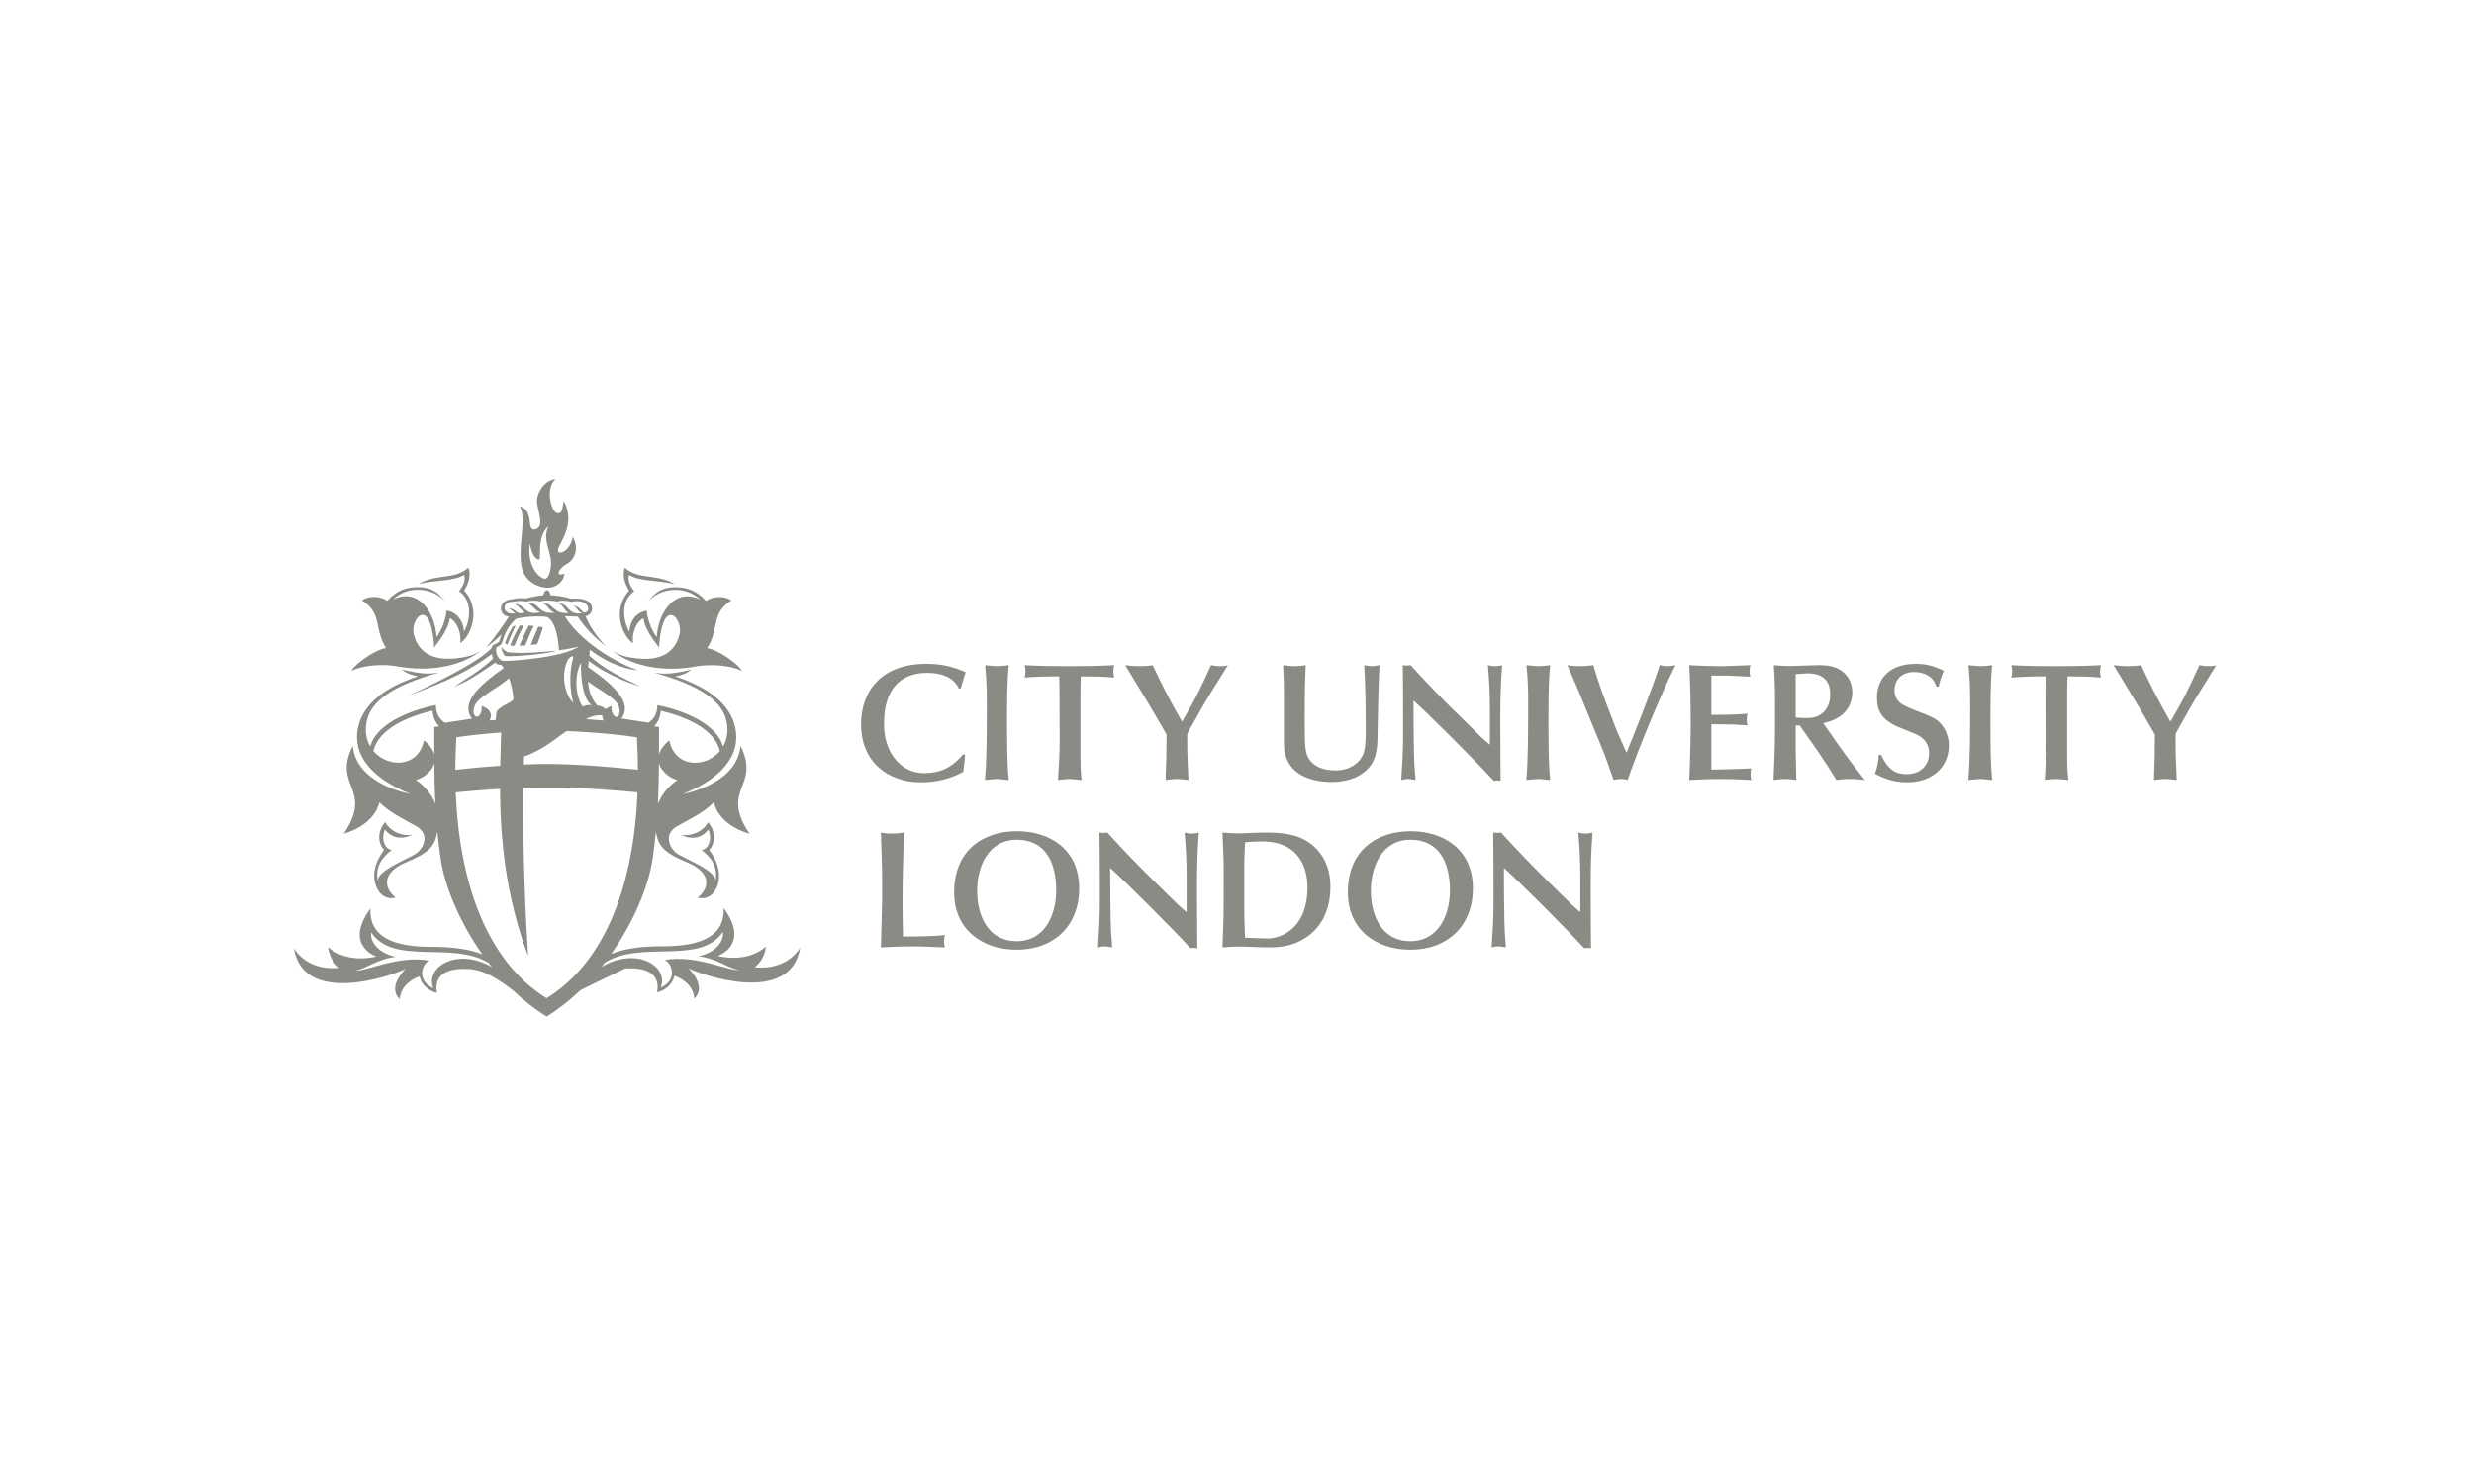 <?xml version="1.0" encoding="UTF-8" standalone="no"?>
<svg width="250px" height="150px" viewBox="0 0 250 150" version="1.1" xmlns="http://www.w3.org/2000/svg" xmlns:xlink="http://www.w3.org/1999/xlink" xmlns:sketch="http://www.bohemiancoding.com/sketch/ns">
    <!-- Generator: Sketch 3.2.2 (9983) - http://www.bohemiancoding.com/sketch -->
    <title>cityuni</title>
    <desc>Created with Sketch.</desc>
    <defs></defs>
    <g id="Page-1" stroke="none" stroke-width="1" fill="none" fill-rule="evenodd" sketch:type="MSPage">
        <g id="Group" sketch:type="MSLayerGroup" transform="translate(29, 48)" fill="#888C85">
            <path d="M47.258,49.771 C47.549,49.567 48.303,48.82 48.39,47.691 C46.388,49.43 43.53,48.624 43.53,48.624 C43.53,48.624 46.866,47.517 44.123,43.776 C44.298,47.212 40.656,47.649 37.898,47.647 C35.908,47.645 34.067,47.87 32.761,48.43 C35.077,45.14 36.548,41.525 36.948,38.805 C37.088,37.849 37.196,36.941 37.281,36.059 C37.286,36.088 37.291,36.118 37.295,36.146 C37.556,37.566 38.094,38.19 40.488,39.191 C42.883,40.191 42.743,41.763 41.496,42.726 C43.353,43.253 44.658,40.447 42.661,37.919 C42.857,37.755 43.717,36.561 42.564,35.103 C41.968,36.186 40.648,36.561 39.791,36.378 C41.562,37.218 42.433,36.045 42.577,35.856 C43.056,36.987 42.455,37.907 41.88,37.915 C42.868,38.668 43.543,39.557 43.314,40.975 C43.137,39.942 40.785,39.07 39.559,38.365 C38.601,37.814 38.036,36.299 39.394,35.531 C40.751,34.764 42.09,34.159 43.13,33.101 C43.303,33.826 44.028,35.48 46.744,36.276 C43.68,31.741 47.918,31.536 45.829,27.39 C45.48,31.332 39.995,32.261 39.995,32.261 C44.566,30.434 46.018,27.745 45.176,25.085 C44.616,23.32 42.918,21.57 39.24,20.374 C39.966,20.228 40.473,20.033 40.851,19.691 C38.675,20.199 38.057,20.128 37.121,19.997 C41.622,21.242 43.947,22.783 44.406,24.869 C44.633,25.894 44.463,26.768 44.069,27.454 C43.255,24.723 38.985,23.575 37.426,23.272 C37.422,24.156 37.057,24.712 36.539,25.045 L33.786,24.626 C34.071,24.291 34.233,23.774 34.096,23.208 C33.878,22.307 32.974,21.198 30.436,19.437 C30.453,19.219 30.474,19.008 30.495,18.806 C31.621,19.705 33.798,20.856 35.742,21.378 C34.199,20.717 31.762,19.479 30.552,18.251 C30.556,18.206 30.562,18.159 30.565,18.114 C30.578,17.965 30.587,17.813 30.597,17.664 C32.822,19.342 34.738,19.725 35.437,19.725 C34.353,19.43 30.101,17.474 28.059,14.281 C28.504,14.294 28.947,14.311 29.383,14.328 C29.611,14.689 30.574,16.113 32.321,17.391 C30.764,15.898 30.176,14.303 30.176,14.303 L30.159,14.302 C30.72,14.171 30.834,13.719 30.831,13.505 C30.825,13.163 30.664,12.405 28.762,12.509 C28.735,12.51 28.7,12.51 28.669,12.51 C28.355,12.408 27.597,12.199 26.63,12.166 C26.543,11.623 26.107,11.361 25.889,12.166 C25.143,12.233 24.404,12.409 24.11,12.485 C23.683,12.447 23.156,12.448 22.799,12.564 C21.967,12.617 21.64,13.046 21.627,13.472 C21.616,13.88 21.898,14.281 22.422,14.328 C22.142,14.764 21.063,16.412 20.142,17.406 C20.782,17.016 21.608,16.202 21.608,16.202 L21.688,16.08 C21.592,16.4 21.51,16.686 21.434,16.87 C21.288,17.017 21.015,17.108 20.981,17.125 C20.946,17.142 20.713,17.244 20.698,17.413 C20.696,17.437 20.696,17.458 20.696,17.481 C19.353,18.998 14.304,21.371 12.219,22.358 C14.507,21.396 17.477,20.502 20.704,18.109 C20.728,18.288 20.769,18.438 20.82,18.568 C19.659,19.732 17.936,20.68 16.877,21.436 C18.508,20.781 20.031,19.663 21.055,18.973 C21.123,19.052 21.193,19.109 21.259,19.145 C21.34,19.177 21.55,19.193 21.638,19.204 C21.727,19.282 21.817,19.394 21.906,19.522 C19.471,21.226 18.591,22.315 18.38,23.198 C18.24,23.776 18.41,24.302 18.707,24.636 L15.961,25.054 C15.43,24.721 15.053,24.162 15.049,23.263 C13.489,23.566 9.219,24.713 8.405,27.444 C8.011,26.759 7.842,25.884 8.068,24.857 C8.528,22.774 10.854,21.232 15.353,19.987 C14.418,20.117 13.8,20.189 11.623,19.681 C12.001,20.022 12.51,20.218 13.234,20.364 C9.556,21.56 7.859,23.31 7.299,25.076 C6.457,27.735 7.908,30.424 12.48,32.251 C12.48,32.251 6.994,31.323 6.646,27.38 C4.556,31.526 8.794,31.73 5.732,36.267 C8.446,35.469 9.171,33.816 9.346,33.091 C10.384,34.15 11.723,34.755 13.081,35.521 C14.44,36.289 13.874,37.803 12.916,38.354 C11.69,39.059 9.2,40.021 9.171,41.008 C8.91,39.586 9.606,38.658 10.594,37.905 C10.021,37.898 9.418,36.977 9.897,35.847 C10.042,36.034 10.913,37.209 12.683,36.368 C11.827,36.55 10.507,36.176 9.912,35.092 C8.758,36.55 9.617,37.745 9.813,37.907 C9.478,38.357 8.174,40.164 9.188,41.966 C9.415,42.368 10.071,43.008 10.972,42.717 C9.753,41.761 9.593,40.182 11.987,39.18 C14.381,38.18 14.919,37.557 15.179,36.136 C15.184,36.109 15.188,36.08 15.193,36.051 C15.279,36.938 15.387,37.847 15.528,38.805 C15.928,41.534 17.409,45.166 19.74,48.464 C18.436,47.922 16.62,47.704 14.657,47.705 C11.9,47.707 8.257,47.27 8.431,43.834 C5.688,47.575 9.027,48.684 9.027,48.684 C9.027,48.684 6.167,49.488 4.166,47.749 C4.253,48.879 5.007,49.625 5.296,49.829 C5.035,49.858 2.207,50.227 0.697,47.85 C1.654,53.736 10.594,50.633 11.987,49.93 C11.421,50.467 10.275,51.961 11.407,53.004 C11.435,51.532 13.003,50.779 13.408,50.698 C13.598,51.619 14.412,52.192 15.15,52.365 C14.975,51.38 15.103,49.766 18.387,49.946 C19.963,50.03 21.516,51.081 22.82,52.097 C22.858,52.127 22.893,52.154 22.931,52.183 C23.948,53.152 25.052,54.025 26.238,54.75 C27.415,54.031 28.509,53.165 29.519,52.208 C29.592,52.151 29.661,52.097 29.735,52.04 L34.168,49.887 C37.453,49.709 37.579,51.322 37.404,52.307 C38.145,52.133 38.957,51.56 39.146,50.641 C39.552,50.72 41.119,51.474 41.148,52.945 C42.28,51.902 41.135,50.409 40.569,49.872 C41.962,50.576 50.901,53.678 51.859,47.792 C50.349,50.169 47.519,49.799 47.258,49.771 M37.483,33.273 C37.552,31.919 37.577,30.573 37.586,29.157 C37.86,30.127 38.964,30.782 39.458,30.826 C38.394,31.59 37.797,32.437 37.483,33.273 M37.774,23.838 C40.474,24.497 43.196,25.717 43.75,27.911 C42.297,29.646 39.212,29.643 38.631,26.84 C38.031,27.336 37.716,27.814 37.591,28.257 C37.593,27.372 37.593,26.456 37.595,25.486 C37.426,25.461 37.258,25.435 37.089,25.411 C37.453,25.067 37.706,24.56 37.774,23.838 M13.017,30.815 C13.51,30.773 14.615,30.117 14.888,29.146 C14.898,30.562 14.924,31.908 14.991,33.262 C14.678,32.427 14.08,31.579 13.017,30.815 M14.881,25.486 C14.882,26.453 14.882,27.367 14.885,28.248 C14.758,27.804 14.443,27.325 13.844,26.829 C13.262,29.633 10.178,29.635 8.725,27.9 C9.278,25.706 12.001,24.487 14.7,23.828 C14.769,24.556 15.026,25.066 15.394,25.41 C15.223,25.435 15.051,25.459 14.881,25.486 M35.358,26.524 C35.425,27.623 35.459,28.719 35.464,29.806 C33.187,29.572 29.751,29.235 26.238,29.22 C25.46,29.224 24.688,29.244 23.931,29.273 C23.94,29 23.948,28.729 23.957,28.459 C25.881,27.823 27.361,26.467 28.269,25.898 C30.853,25.988 33.718,26.268 35.358,26.524 M28.936,23.016 C28.201,22.433 27.608,20.357 28.328,18.826 C28.479,18.413 28.98,18.153 28.922,18.493 C28.516,19.798 28.559,21.857 28.936,23.016 M30.197,24.693 C30.898,24.319 31.492,24.268 31.867,24.307 C31.857,24.47 31.895,24.642 32.002,24.825 C31.378,24.772 30.776,24.729 30.197,24.693 M33.272,22.964 C33.684,23.432 33.79,24.339 33.29,24.476 C33.058,24.433 32.724,24.07 32.811,23.374 C32.58,23.439 32.369,23.548 32.203,23.689 C32.011,23.495 31.729,23.333 31.375,23.318 C30.731,22.629 30.487,21.761 30.42,20.884 C31.303,21.58 32.636,22.241 33.272,22.964 M30.794,23.263 C30.242,23.233 30.176,23.342 29.872,23.415 C29.11,22.263 29.025,20.218 29.719,18.972 C29.662,20.508 29.894,22.697 30.794,23.263 M22.799,12.835 C23.234,12.738 23.778,12.706 24.181,12.814 C24.431,12.727 25.139,12.651 25.552,12.792 C26.184,12.64 26.975,12.701 27.289,12.817 C27.675,12.643 28.41,12.727 28.729,12.835 C29.861,12.564 30.446,13.115 30.446,13.471 C30.446,13.724 30.368,13.792 30.237,13.864 C29.774,14.118 29.905,13.411 28.922,13.188 C29.35,13.402 29.382,13.88 29.861,13.978 C28.261,14.227 28.577,12.977 27.423,12.977 C27.917,13.122 27.993,13.724 28.472,13.956 C26.835,14.118 26.978,12.912 25.773,12.941 C26.368,13.115 26.415,13.72 27.054,13.924 C25.312,14.162 25.6,12.855 24.307,12.948 C24.916,13.216 25.03,13.738 25.607,13.88 C23.988,14.311 24.035,12.966 22.972,13.075 C23.451,13.194 23.658,13.741 24.05,13.901 C23.136,14.238 23.168,13.477 22.384,13.488 C22.69,13.608 22.805,13.85 23.088,13.992 C21.568,14.216 21.764,12.727 22.799,12.835 M21.782,18.798 C21.324,18.66 20.998,17.899 21.187,17.421 C21.29,17.32 21.453,17.303 21.608,17.16 C21.885,16.903 21.847,15.688 23.175,14.535 C24.148,14.318 25.541,14.245 26.303,14.369 C26.387,14.422 27.291,14.773 27.485,17.725 C28.516,17.595 29.053,17.464 29.444,17.347 C28.081,18.479 22.082,18.888 21.782,18.798 M19.204,22.953 C19.938,22.118 21.607,21.364 22.429,20.543 C22.671,21.182 22.852,21.949 22.886,22.697 C22.581,23.089 21.536,23.351 21.187,23.929 C21.142,24.141 21.11,24.433 21.104,24.774 C20.894,24.79 20.681,24.806 20.464,24.825 C20.876,24.141 20.354,23.555 19.664,23.364 C19.751,24.06 19.417,24.422 19.185,24.466 C18.684,24.329 18.79,23.422 19.204,22.953 M17.117,26.524 C18.222,26.353 19.883,26.168 21.64,26.039 C21.614,27.045 21.574,28.171 21.55,29.403 C19.811,29.523 18.242,29.679 17.01,29.806 C17.015,28.719 17.05,27.623 17.117,26.524 M14.787,51.89 C13.09,51.126 13.605,49.444 14.381,49.096 C11.261,48.532 8.126,50.161 6.864,50.119 C8.148,49.858 9.106,48.944 11,48.712 C9.2,48.371 8.365,47.139 8.504,46.255 C10.793,49.633 16.719,47.077 20.369,49.327 C20.481,49.475 20.602,49.615 20.718,49.761 C17.246,47.716 13.926,49.712 14.787,51.89 M26.238,52.899 C20.112,49.111 17.405,41.065 17.051,32.091 C17.817,32.016 19.544,31.857 21.531,31.742 C21.558,36.521 22.031,42.44 24.366,48.619 C24.134,45.166 23.805,38.209 23.883,31.636 C24.668,31.613 25.45,31.603 26.195,31.613 C26.21,31.603 26.222,31.59 26.238,31.579 C26.254,31.59 26.265,31.603 26.282,31.613 C29.752,31.564 34.078,31.958 35.423,32.091 C35.07,41.065 32.362,49.111 26.238,52.899 M38.174,49.038 C38.95,49.387 39.465,51.069 37.767,51.832 C38.633,49.643 35.27,47.633 31.775,49.738 C31.89,49.595 32.009,49.455 32.12,49.309 C35.763,46.983 41.748,49.596 44.052,46.197 C44.189,47.081 43.355,48.314 41.555,48.654 C43.449,48.886 44.406,49.799 45.691,50.06 C44.428,50.104 41.294,48.474 38.174,49.038 M11.116,19.349 C14.185,19.914 17.434,19.459 19.574,17.785 C18.837,18.218 18.249,18.413 17.152,18.537 C13.947,18.898 13.109,17.247 12.814,16.145 C12.597,15.334 13.062,14.207 13.655,14.158 C14.623,14.081 14.853,16.783 14.875,17.457 C15.07,17.108 16.274,15.836 16.456,14.478 C17.262,14.903 17.617,16.044 17.509,17 C18.401,16.5 19.795,13.782 17.901,11.694 C18.314,11.027 18.637,10.172 18.336,9.368 C16.975,10.628 15.063,9.954 13.293,11.027 C15.122,10.593 16.79,10.781 17.901,10.107 C18.053,10.536 17.879,11.172 17.386,11.752 C19.097,12.956 18.205,15.405 17.879,15.839 C17.814,14.579 17,13.81 16.108,13.724 C16.129,14.136 15.789,15.522 15.114,16.391 C14.962,13.782 13.206,11.375 10.71,12.593 C12.276,11.114 14.744,11.411 15.941,12.759 C15.042,11.516 14.028,11.23 12.594,11.383 C11.391,11.51 10.565,12.238 10.136,12.736 C9.2,12.1 7.952,12.332 7.582,12.694 C9.672,13.999 8.736,15.457 10.011,17.503 C8.953,17.653 6.894,19.052 6.501,19.813 C7.735,19.196 9.779,19.103 11.116,19.349 M35.322,18.547 C34.226,18.423 33.638,18.228 32.9,17.795 C35.041,19.47 38.289,19.924 41.359,19.359 C42.697,19.113 44.74,19.206 45.973,19.822 C45.582,19.062 43.521,17.663 42.465,17.514 C43.738,15.466 42.803,14.008 44.893,12.705 C44.522,12.342 43.274,12.111 42.338,12.745 C41.911,12.247 41.083,11.52 39.882,11.393 C38.447,11.239 37.433,11.526 36.533,12.769 C37.731,11.422 40.198,11.124 41.765,12.603 C39.269,11.386 37.514,13.792 37.361,16.401 C36.686,15.532 36.345,14.147 36.367,13.733 C35.474,13.82 34.662,14.589 34.596,15.851 C34.27,15.415 33.377,12.966 35.09,11.762 C34.596,11.181 34.422,10.545 34.574,10.117 C35.684,10.791 37.353,10.603 39.181,11.037 C37.412,9.965 35.499,10.638 34.139,9.377 C33.84,10.183 34.161,11.037 34.574,11.704 C32.68,13.792 34.074,16.51 34.966,17.009 C34.857,16.053 35.212,14.913 36.018,14.488 C36.202,15.845 37.404,17.119 37.6,17.467 C37.622,16.793 37.852,14.091 38.819,14.168 C39.414,14.216 39.877,15.343 39.661,16.155 C39.367,17.256 38.527,18.907 35.322,18.547 M24.075,17.24 C24.268,16.739 24.757,15.573 24.939,15.282 C24.939,15.282 24.687,15.227 24.437,15.232 C24.154,15.717 23.618,16.928 23.487,17.253 C23.676,17.261 23.858,17.24 24.075,17.24 M23.11,15.268 L22.842,15.304 C22.337,16.072 22.171,16.591 22.03,17.014 C22.105,17.065 22.174,17.105 22.281,17.152 C22.532,16.391 22.936,15.574 23.11,15.268 M22.988,17.261 C23.236,16.603 23.574,15.839 23.937,15.217 C23.937,15.217 23.632,15.217 23.516,15.232 C23.152,15.81 22.64,16.979 22.557,17.245 C22.557,17.245 22.66,17.3 22.988,17.261 M25.285,17.108 C25.411,16.837 25.659,16.038 25.866,15.413 L25.4,15.331 C25.127,15.983 24.684,17.023 24.632,17.191 C24.795,17.184 25.172,17.13 25.285,17.108 M27.196,17.768 C26.322,17.852 24.018,18.109 22.32,17.934 C22.058,17.79 21.855,17.66 21.667,17.37 C21.695,17.79 21.841,18.059 22.015,18.304 C22.812,18.421 26.614,18.073 27.196,17.768 M23.756,9.476 C24.019,10.54 25.002,11.299 26.238,11.404 C26.84,11.455 27.893,11.085 28.037,9.984 C26.992,10.36 27.515,9.403 28.239,9.027 C28.966,8.65 29.611,7.562 28.871,6.258 C28.697,7.692 27.233,8.315 27.398,7.49 C27.515,6.91 29.226,4.939 27.978,2.649 C27.804,3.344 27.849,3.996 27.281,3.865 C26.729,3.738 26.048,1.416 27.137,0.416 C25.955,0.538 25.127,1.952 25.28,2.909 C25.432,3.865 25.912,5.061 25.28,5.432 C24.926,5.639 24.676,5.481 24.605,5.192 C24.47,4.643 24.637,3.554 23.539,3.169 C24.278,4.649 23.222,7.316 23.756,9.476 M24.554,6.91 C24.67,8.041 25.221,8.65 25.482,8.535 C25.744,8.417 25.193,6.272 26.441,5.17 C25.86,6.359 26.436,7.3 26.643,8.417 C26.782,9.163 26.557,10.274 26.179,10.476 C25.802,10.679 24.148,9.491 24.554,6.91" id="Fill-258" sketch:type="MSShapeGroup"></path>
            <path d="M28.821,25.09 C27.667,24.915 26.804,27.091 23.219,28.17 C22.769,27.888 22.278,26.445 22.101,25.937 C21.926,25.43 21.756,25.313 21.514,25.307 C21.419,24.771 21.507,24.234 21.602,24.024 C21.602,24.024 21.869,23.741 22.595,23.481 C22.551,24.031 22.711,25.046 22.842,25.416 C23.517,24.133 23.669,22.394 22.755,19.936 C23.451,20.589 23.865,22.284 23.93,23.111 C24.155,22.792 24.249,21.777 24.163,21.104 C24.699,23.234 24.293,26.191 23.77,26.655 C23.43,26.48 23.161,26.09 22.944,25.758 C23.104,26.336 23.437,26.805 23.626,27.025 C27.02,25.872 29.488,23.119 31.433,23.843 C30.359,23.901 29.561,24.394 28.821,25.09" id="Fill-259" sketch:type="MSShapeGroup"></path>
            <path d="M29.328,16.532 C29.328,16.73 29.163,16.892 28.958,16.892 C28.755,16.892 28.588,16.73 28.588,16.532 C28.588,16.335 28.755,16.174 28.958,16.174 C29.163,16.174 29.328,16.335 29.328,16.532" id="Fill-260" sketch:type="MSShapeGroup"></path>
            <path d="M68.071,21.602 L67.902,21.602 C67.698,21.197 67.106,20.012 64.668,20.012 C61.839,20.012 60.332,21.872 60.332,25.07 C60.332,25.662 60.332,27.235 61.365,28.607 C61.975,29.401 62.89,30.145 64.431,30.145 C66.513,30.145 67.579,29.114 68.342,28.216 L68.528,28.336 L68.342,30.01 C67.055,30.721 65.599,31.076 64.058,31.076 C60.756,31.076 58.012,29.029 58.012,25.222 C58.012,21.822 60.095,19.098 64.617,19.098 C66.005,19.098 67.225,19.335 68.579,19.945 L68.071,21.602" id="Fill-261" sketch:type="MSShapeGroup"></path>
            <path d="M70.545,19.235 C70.867,19.268 71.494,19.335 71.747,19.335 C72.12,19.335 72.543,19.285 72.949,19.235 C72.763,20.485 72.763,23.412 72.763,25.122 C72.763,27.642 72.796,29.469 72.933,30.84 C72.543,30.822 72.137,30.737 71.747,30.737 C71.375,30.737 70.9,30.822 70.528,30.84 C70.714,28.826 70.714,26.034 70.714,23.142 C70.714,22.076 70.714,20.875 70.545,19.235" id="Fill-262" sketch:type="MSShapeGroup"></path>
            <path d="M80.182,28.522 C80.182,29.808 80.249,30.366 80.301,30.84 C79.808,30.788 79.267,30.737 79.064,30.737 C78.775,30.737 78.522,30.771 77.912,30.84 C77.98,29.554 78.082,28.251 78.082,26.965 L78.065,22.245 C78.065,21.619 78.047,21.028 78.03,20.368 L77.183,20.368 C77.031,20.368 75.406,20.401 74.543,20.485 C74.593,20.283 74.626,20.063 74.626,19.859 C74.626,19.657 74.593,19.437 74.543,19.235 C75.881,19.318 77.759,19.335 79.064,19.335 C80.469,19.335 81.959,19.318 83.586,19.235 C83.535,19.522 83.5,19.741 83.5,19.876 C83.5,20.063 83.535,20.216 83.586,20.485 C82.586,20.384 81.383,20.368 80.216,20.368 C80.198,20.977 80.182,21.619 80.182,22.262 L80.182,28.522" id="Fill-263" sketch:type="MSShapeGroup"></path>
            <path d="M90.97,26.931 C90.97,28.352 91.021,29.267 91.089,30.84 C90.7,30.804 90.31,30.737 89.92,30.737 C89.582,30.737 89.107,30.804 88.786,30.84 C88.835,29.52 88.887,27.304 88.887,26.255 L87.888,24.529 C87.024,23.04 85.586,20.705 84.705,19.235 C85.332,19.302 85.72,19.336 86.092,19.336 C86.5,19.336 86.99,19.318 87.482,19.235 C88.362,21.095 89.006,22.431 90.446,24.952 C91.884,22.483 92.155,21.908 93.375,19.235 C93.645,19.285 93.985,19.336 94.357,19.336 C94.696,19.336 94.882,19.302 95.069,19.235 C94.816,19.69 93.578,21.652 93.325,22.058 C92.563,23.278 91.902,24.547 91.191,25.764 C91.072,25.968 90.97,26.152 90.97,26.305 L90.97,26.931" id="Fill-264" sketch:type="MSShapeGroup"></path>
            <path d="M102.893,20.519 C102.843,21.805 102.843,23.43 102.843,24.884 C102.843,27.575 102.877,28.184 103.368,28.843 C103.859,29.502 104.774,29.875 105.959,29.875 C107.331,29.875 108.414,29.165 108.788,28.133 C108.922,27.76 109.008,27.236 109.008,25.849 C109.008,23.65 108.99,21.432 108.855,19.233 C109.092,19.268 109.346,19.336 109.617,19.336 C109.889,19.336 110.159,19.268 110.413,19.233 L110.362,20.045 C110.278,21.502 110.227,24.985 110.192,26.695 C110.159,28.691 109.584,29.604 108.465,30.315 C107.669,30.823 106.536,31.042 105.621,31.042 C103.589,31.042 101.149,30.4 100.777,27.777 C100.743,27.541 100.743,27.034 100.743,26.881 L100.743,22.279 C100.743,21.417 100.71,20.097 100.658,19.233 C101.047,19.285 101.472,19.336 101.843,19.336 C102.216,19.336 102.607,19.285 102.944,19.233 L102.893,20.519" id="Fill-265" sketch:type="MSShapeGroup"></path>
            <path d="M112.785,23.988 C112.785,22.397 112.767,20.808 112.751,19.235 C112.886,19.251 113.022,19.268 113.157,19.268 C113.294,19.268 113.411,19.251 113.546,19.235 C115.156,21.01 116.662,22.583 118.712,24.579 L120.711,26.543 C121.031,26.847 121.185,26.965 121.556,27.269 L121.556,23.515 C121.556,22.076 121.473,20.622 121.354,19.235 C121.556,19.285 121.777,19.335 122.082,19.335 C122.387,19.335 122.59,19.285 122.794,19.235 C122.641,21.281 122.606,22.482 122.606,24.952 C122.606,25.934 122.624,28.369 122.624,29.249 C122.624,29.621 122.641,30.501 122.641,30.924 C122.522,30.907 122.403,30.89 122.302,30.89 C122.183,30.89 122.065,30.907 121.946,30.924 C119.796,28.589 115.629,24.444 113.835,22.804 C113.835,25.104 113.852,26.34 113.886,28.133 C113.901,29.114 113.92,29.283 114.038,30.84 C113.852,30.822 113.513,30.737 113.275,30.737 C113.022,30.737 112.801,30.788 112.599,30.84 L112.734,28.489 C112.767,28.03 112.785,26.762 112.785,26.289 L112.785,23.988" id="Fill-266" sketch:type="MSShapeGroup"></path>
            <path d="M125.251,19.235 C125.572,19.268 126.199,19.335 126.453,19.335 C126.825,19.335 127.248,19.285 127.655,19.235 C127.468,20.485 127.468,23.412 127.468,25.122 C127.468,27.642 127.502,29.469 127.637,30.84 C127.248,30.822 126.842,30.737 126.453,30.737 C126.08,30.737 125.606,30.822 125.232,30.84 C125.42,28.826 125.42,26.034 125.42,23.142 C125.42,22.076 125.42,20.875 125.251,19.235" id="Fill-267" sketch:type="MSShapeGroup"></path>
            <path d="M136.004,26.491 C136.157,26.102 138.053,21.382 138.714,19.233 C139.086,19.302 139.308,19.336 139.494,19.336 C139.696,19.336 139.934,19.302 140.305,19.233 C139.56,20.706 138.544,23.057 137.885,24.615 C137.021,26.661 136.208,28.741 135.462,30.84 C135.259,30.789 135.141,30.738 134.835,30.738 C134.43,30.738 134.294,30.789 134.056,30.84 C133.294,28.674 133.211,28.369 132.041,25.578 C131.788,24.969 130.704,22.296 130.483,21.771 C130.314,21.365 129.535,19.589 129.382,19.233 C129.788,19.318 130.331,19.336 130.754,19.336 C131.145,19.336 131.584,19.285 132.008,19.233 C132.498,20.909 132.804,21.805 134.193,25.392 C134.547,26.305 134.971,27.186 135.361,28.082 L136.004,26.491" id="Fill-268" sketch:type="MSShapeGroup"></path>
            <path d="M143.931,24.258 C144.794,24.258 146.692,24.242 147.589,24.14 C147.538,24.326 147.504,24.495 147.504,24.748 C147.504,24.986 147.538,25.206 147.589,25.324 C147.149,25.29 146.709,25.257 146.284,25.239 C145.507,25.223 144.711,25.206 143.931,25.206 L143.931,29.79 C144.372,29.79 146.54,29.74 147.979,29.672 C147.911,29.824 147.894,29.994 147.894,30.23 C147.894,30.484 147.911,30.654 147.979,30.84 C146.964,30.771 145.947,30.737 144.863,30.737 C143.846,30.737 142.779,30.771 141.696,30.84 C141.73,30.129 141.764,29.435 141.781,28.725 C141.815,27.744 141.849,25.68 141.849,24.901 C141.849,24.191 141.815,20.925 141.696,19.235 C142.526,19.285 143.846,19.336 144.761,19.336 C145.539,19.336 146.659,19.268 147.878,19.235 C147.826,19.437 147.793,19.572 147.793,19.775 C147.793,20.029 147.826,20.266 147.878,20.402 L146.284,20.317 C145.658,20.283 145.489,20.283 143.931,20.283 L143.931,24.258" id="Fill-269" sketch:type="MSShapeGroup"></path>
            <path d="M155.702,25.764 C155.957,26.119 156.329,26.678 156.583,27.034 C157.921,28.91 158.377,29.503 159.445,30.84 C158.97,30.788 158.547,30.737 157.937,30.737 C157.277,30.737 157.074,30.773 156.565,30.84 C156.312,30.45 155.939,29.824 155.685,29.435 C154.822,28.098 153.771,26.61 152.857,25.324 L152.451,25.324 L152.451,27.726 C152.451,28.218 152.519,30.4 152.519,30.84 C152.181,30.805 151.808,30.737 151.384,30.737 C150.994,30.737 150.589,30.788 150.215,30.84 C150.352,27.507 150.367,27.135 150.367,23.87 C150.367,21.652 150.367,21.416 150.249,19.233 C150.639,19.268 151.079,19.318 151.943,19.318 C152.382,19.318 154.347,19.233 154.736,19.233 C155.838,19.233 156.668,19.369 157.395,20.062 C157.903,20.553 158.175,21.248 158.175,21.958 C158.175,23.835 156.768,24.799 155.228,25.088 L155.702,25.764 L155.702,25.764 Z M152.451,24.529 C152.772,24.547 153.178,24.579 153.619,24.579 C155.313,24.579 155.939,23.345 155.939,22.245 C155.939,21.535 155.82,20.926 155.228,20.485 C154.772,20.148 154.212,20.062 153.652,20.062 C153.331,20.062 152.705,20.131 152.451,20.148 L152.451,24.529 L152.451,24.529 Z" id="Fill-270" sketch:type="MSShapeGroup"></path>
            <path d="M161.089,28.302 C161.867,29.994 162.715,30.248 163.714,30.248 C165.052,30.248 165.933,29.35 165.933,28.133 C165.933,26.795 164.865,26.323 164.543,26.187 C164.069,25.984 163.274,25.68 162.799,25.477 C161.156,24.749 160.666,23.887 160.666,22.483 C160.666,20.994 161.547,19.099 164.611,19.099 C165.847,19.099 166.592,19.419 167.423,19.792 C167.084,20.621 167.05,20.757 166.897,21.399 L166.661,21.399 C166.406,20.435 165.509,19.928 164.442,19.928 C163.104,19.928 162.443,20.757 162.443,21.755 C162.443,22.99 163.308,23.329 164.799,23.904 C166.102,24.41 166.61,24.597 167.101,25.138 C167.811,25.899 167.93,26.898 167.93,27.371 C167.93,29.097 166.728,31.076 163.629,31.076 C162.172,31.076 161.071,30.517 160.463,30.214 C160.751,29.334 160.766,29.114 160.851,28.302 L161.089,28.302" id="Fill-271" sketch:type="MSShapeGroup"></path>
            <path d="M169.913,19.235 C170.235,19.268 170.861,19.335 171.116,19.335 C171.488,19.335 171.911,19.285 172.317,19.235 C172.131,20.485 172.131,23.412 172.131,25.122 C172.131,27.642 172.165,29.469 172.301,30.84 C171.911,30.822 171.506,30.737 171.116,30.737 C170.742,30.737 170.268,30.822 169.896,30.84 C170.082,28.826 170.082,26.034 170.082,23.142 C170.082,22.076 170.082,20.875 169.913,19.235" id="Fill-272" sketch:type="MSShapeGroup"></path>
            <path d="M179.888,28.522 C179.888,29.808 179.956,30.366 180.007,30.84 C179.515,30.788 178.974,30.737 178.77,30.737 C178.482,30.737 178.229,30.771 177.619,30.84 C177.686,29.554 177.787,28.251 177.787,26.965 L177.771,22.245 C177.771,21.619 177.754,21.028 177.737,20.368 L176.891,20.368 C176.738,20.368 175.113,20.401 174.25,20.485 C174.299,20.283 174.333,20.063 174.333,19.859 C174.333,19.657 174.299,19.437 174.25,19.235 C175.586,19.318 177.466,19.335 178.77,19.335 C180.176,19.335 181.667,19.318 183.292,19.235 C183.241,19.522 183.207,19.741 183.207,19.876 C183.207,20.063 183.241,20.216 183.292,20.485 C182.293,20.384 181.091,20.368 179.922,20.368 C179.905,20.977 179.888,21.619 179.888,22.262 L179.888,28.522" id="Fill-273" sketch:type="MSShapeGroup"></path>
            <path d="M190.846,26.931 C190.846,28.352 190.896,29.267 190.965,30.84 C190.575,30.804 190.186,30.737 189.796,30.737 C189.457,30.737 188.984,30.804 188.661,30.84 C188.712,29.52 188.762,27.304 188.762,26.255 L187.765,24.529 C186.9,23.04 185.462,20.705 184.58,19.235 C185.207,19.302 185.597,19.336 185.969,19.336 C186.376,19.336 186.866,19.318 187.358,19.235 C188.238,21.095 188.881,22.431 190.322,24.952 C191.76,22.483 192.032,21.908 193.25,19.235 C193.522,19.285 193.862,19.336 194.233,19.336 C194.572,19.336 194.758,19.302 194.944,19.235 C194.691,19.69 193.453,21.652 193.2,22.058 C192.439,23.278 191.777,24.547 191.067,25.764 C190.948,25.968 190.846,26.152 190.846,26.305 L190.846,26.931" id="Fill-274" sketch:type="MSShapeGroup"></path>
            <path d="M60.135,40.772 C60.135,40.028 60.135,39.86 60.084,38.353 C60.066,37.997 60.033,36.475 60.016,36.154 C60.44,36.238 60.761,36.255 61.184,36.255 C61.608,36.255 61.946,36.221 62.37,36.154 C62.251,38.708 62.2,40.841 62.2,43.446 C62.2,44.63 62.234,45.729 62.251,46.66 L62.557,46.66 C63.047,46.66 65.485,46.66 66.485,46.507 C66.434,46.694 66.4,46.795 66.4,47.184 C66.4,47.439 66.418,47.539 66.485,47.759 C65.621,47.726 64.165,47.657 63.251,47.657 C62.167,47.657 61.252,47.692 60.016,47.759 C60.016,47.489 60.135,43.563 60.135,43.141 L60.135,40.772" id="Fill-275" sketch:type="MSShapeGroup"></path>
            <path d="M80.052,41.804 C80.052,45.576 77.494,47.995 73.735,47.995 C70.212,47.995 67.417,45.915 67.417,42.21 C67.417,37.914 70.364,36.018 73.785,36.018 C76.952,36.018 80.052,37.744 80.052,41.804 M73.735,47.133 C76.613,47.133 77.731,44.427 77.731,42.007 C77.731,39.249 76.698,36.881 73.735,36.881 C70.821,36.881 69.737,39.689 69.737,42.007 C69.737,44.528 70.821,47.133 73.735,47.133" id="Fill-276" sketch:type="MSShapeGroup"></path>
            <path d="M82.136,40.908 C82.136,39.317 82.118,37.727 82.101,36.154 C82.237,36.171 82.373,36.188 82.507,36.188 C82.644,36.188 82.763,36.171 82.897,36.154 C84.507,37.93 86.013,39.503 88.062,41.5 L90.062,43.462 C90.382,43.767 90.535,43.886 90.907,44.19 L90.907,40.434 C90.907,38.996 90.823,37.541 90.705,36.154 C90.907,36.204 91.128,36.256 91.433,36.256 C91.739,36.256 91.941,36.204 92.144,36.154 C91.992,38.201 91.958,39.401 91.958,41.873 C91.958,42.854 91.976,45.289 91.976,46.168 C91.976,46.541 91.992,47.421 91.992,47.843 C91.873,47.827 91.754,47.81 91.652,47.81 C91.534,47.81 91.415,47.827 91.297,47.843 C89.147,45.509 84.98,41.363 83.185,39.723 C83.185,42.024 83.203,43.26 83.236,45.053 C83.254,46.034 83.271,46.203 83.389,47.759 C83.203,47.741 82.864,47.657 82.627,47.657 C82.373,47.657 82.153,47.708 81.95,47.759 L82.085,45.408 C82.118,44.95 82.136,43.682 82.136,43.209 L82.136,40.908" id="Fill-277" sketch:type="MSShapeGroup"></path>
            <path d="M102.918,46.795 C101.731,47.557 100.631,47.759 99.241,47.759 C98.208,47.759 97.159,47.675 96.125,47.675 C95.601,47.675 95.058,47.725 94.534,47.759 L94.635,44.663 C94.651,43.919 94.651,43.547 94.651,41.534 C94.651,40.468 94.669,39.417 94.618,38.353 C94.584,37.626 94.568,36.898 94.534,36.154 C94.991,36.188 95.465,36.239 95.921,36.239 C96.836,36.239 97.837,36.154 98.851,36.154 C100.29,36.154 102.086,36.221 103.492,37.321 C104.796,38.336 105.44,39.86 105.44,41.618 C105.44,44.003 104.508,45.779 102.918,46.795 M96.736,44.427 C96.736,45.205 96.785,46 96.82,46.778 C97.192,46.795 98.7,46.862 99.122,46.862 C100.241,46.862 103.119,46.034 103.119,41.686 C103.119,39.503 102.086,37.051 98.564,37.051 C97.988,37.051 97.395,37.084 96.82,37.135 C96.785,37.812 96.736,38.505 96.736,39.182 L96.736,44.427" id="Fill-278" sketch:type="MSShapeGroup"></path>
            <path d="M119.836,41.804 C119.836,45.576 117.278,47.995 113.519,47.995 C109.997,47.995 107.202,45.915 107.202,42.21 C107.202,37.914 110.15,36.018 113.571,36.018 C116.738,36.018 119.836,37.744 119.836,41.804 M113.519,47.133 C116.398,47.133 117.516,44.427 117.516,42.007 C117.516,39.249 116.482,36.881 113.519,36.881 C110.606,36.881 109.523,39.689 109.523,42.007 C109.523,44.528 110.606,47.133 113.519,47.133" id="Fill-279" sketch:type="MSShapeGroup"></path>
            <path d="M121.921,40.908 C121.921,39.317 121.902,37.727 121.887,36.154 C122.022,36.171 122.158,36.188 122.292,36.188 C122.428,36.188 122.546,36.171 122.682,36.154 C124.292,37.93 125.798,39.503 127.848,41.5 L129.846,43.462 C130.167,43.767 130.321,43.886 130.692,44.19 L130.692,40.434 C130.692,38.996 130.609,37.541 130.489,36.154 C130.692,36.204 130.913,36.256 131.218,36.256 C131.523,36.256 131.726,36.204 131.929,36.154 C131.777,38.201 131.742,39.401 131.742,41.873 C131.742,42.854 131.759,45.289 131.759,46.168 C131.759,46.541 131.777,47.421 131.777,47.843 C131.658,47.827 131.539,47.81 131.438,47.81 C131.319,47.81 131.201,47.827 131.082,47.843 C128.931,45.509 124.765,41.363 122.971,39.723 C122.971,42.024 122.988,43.26 123.022,45.053 C123.037,46.034 123.055,46.203 123.173,47.759 C122.988,47.741 122.648,47.657 122.411,47.657 C122.158,47.657 121.937,47.708 121.734,47.759 L121.87,45.408 C121.902,44.95 121.921,43.682 121.921,43.209 L121.921,40.908" id="Fill-280" sketch:type="MSShapeGroup"></path>
        </g>
    </g>
</svg>